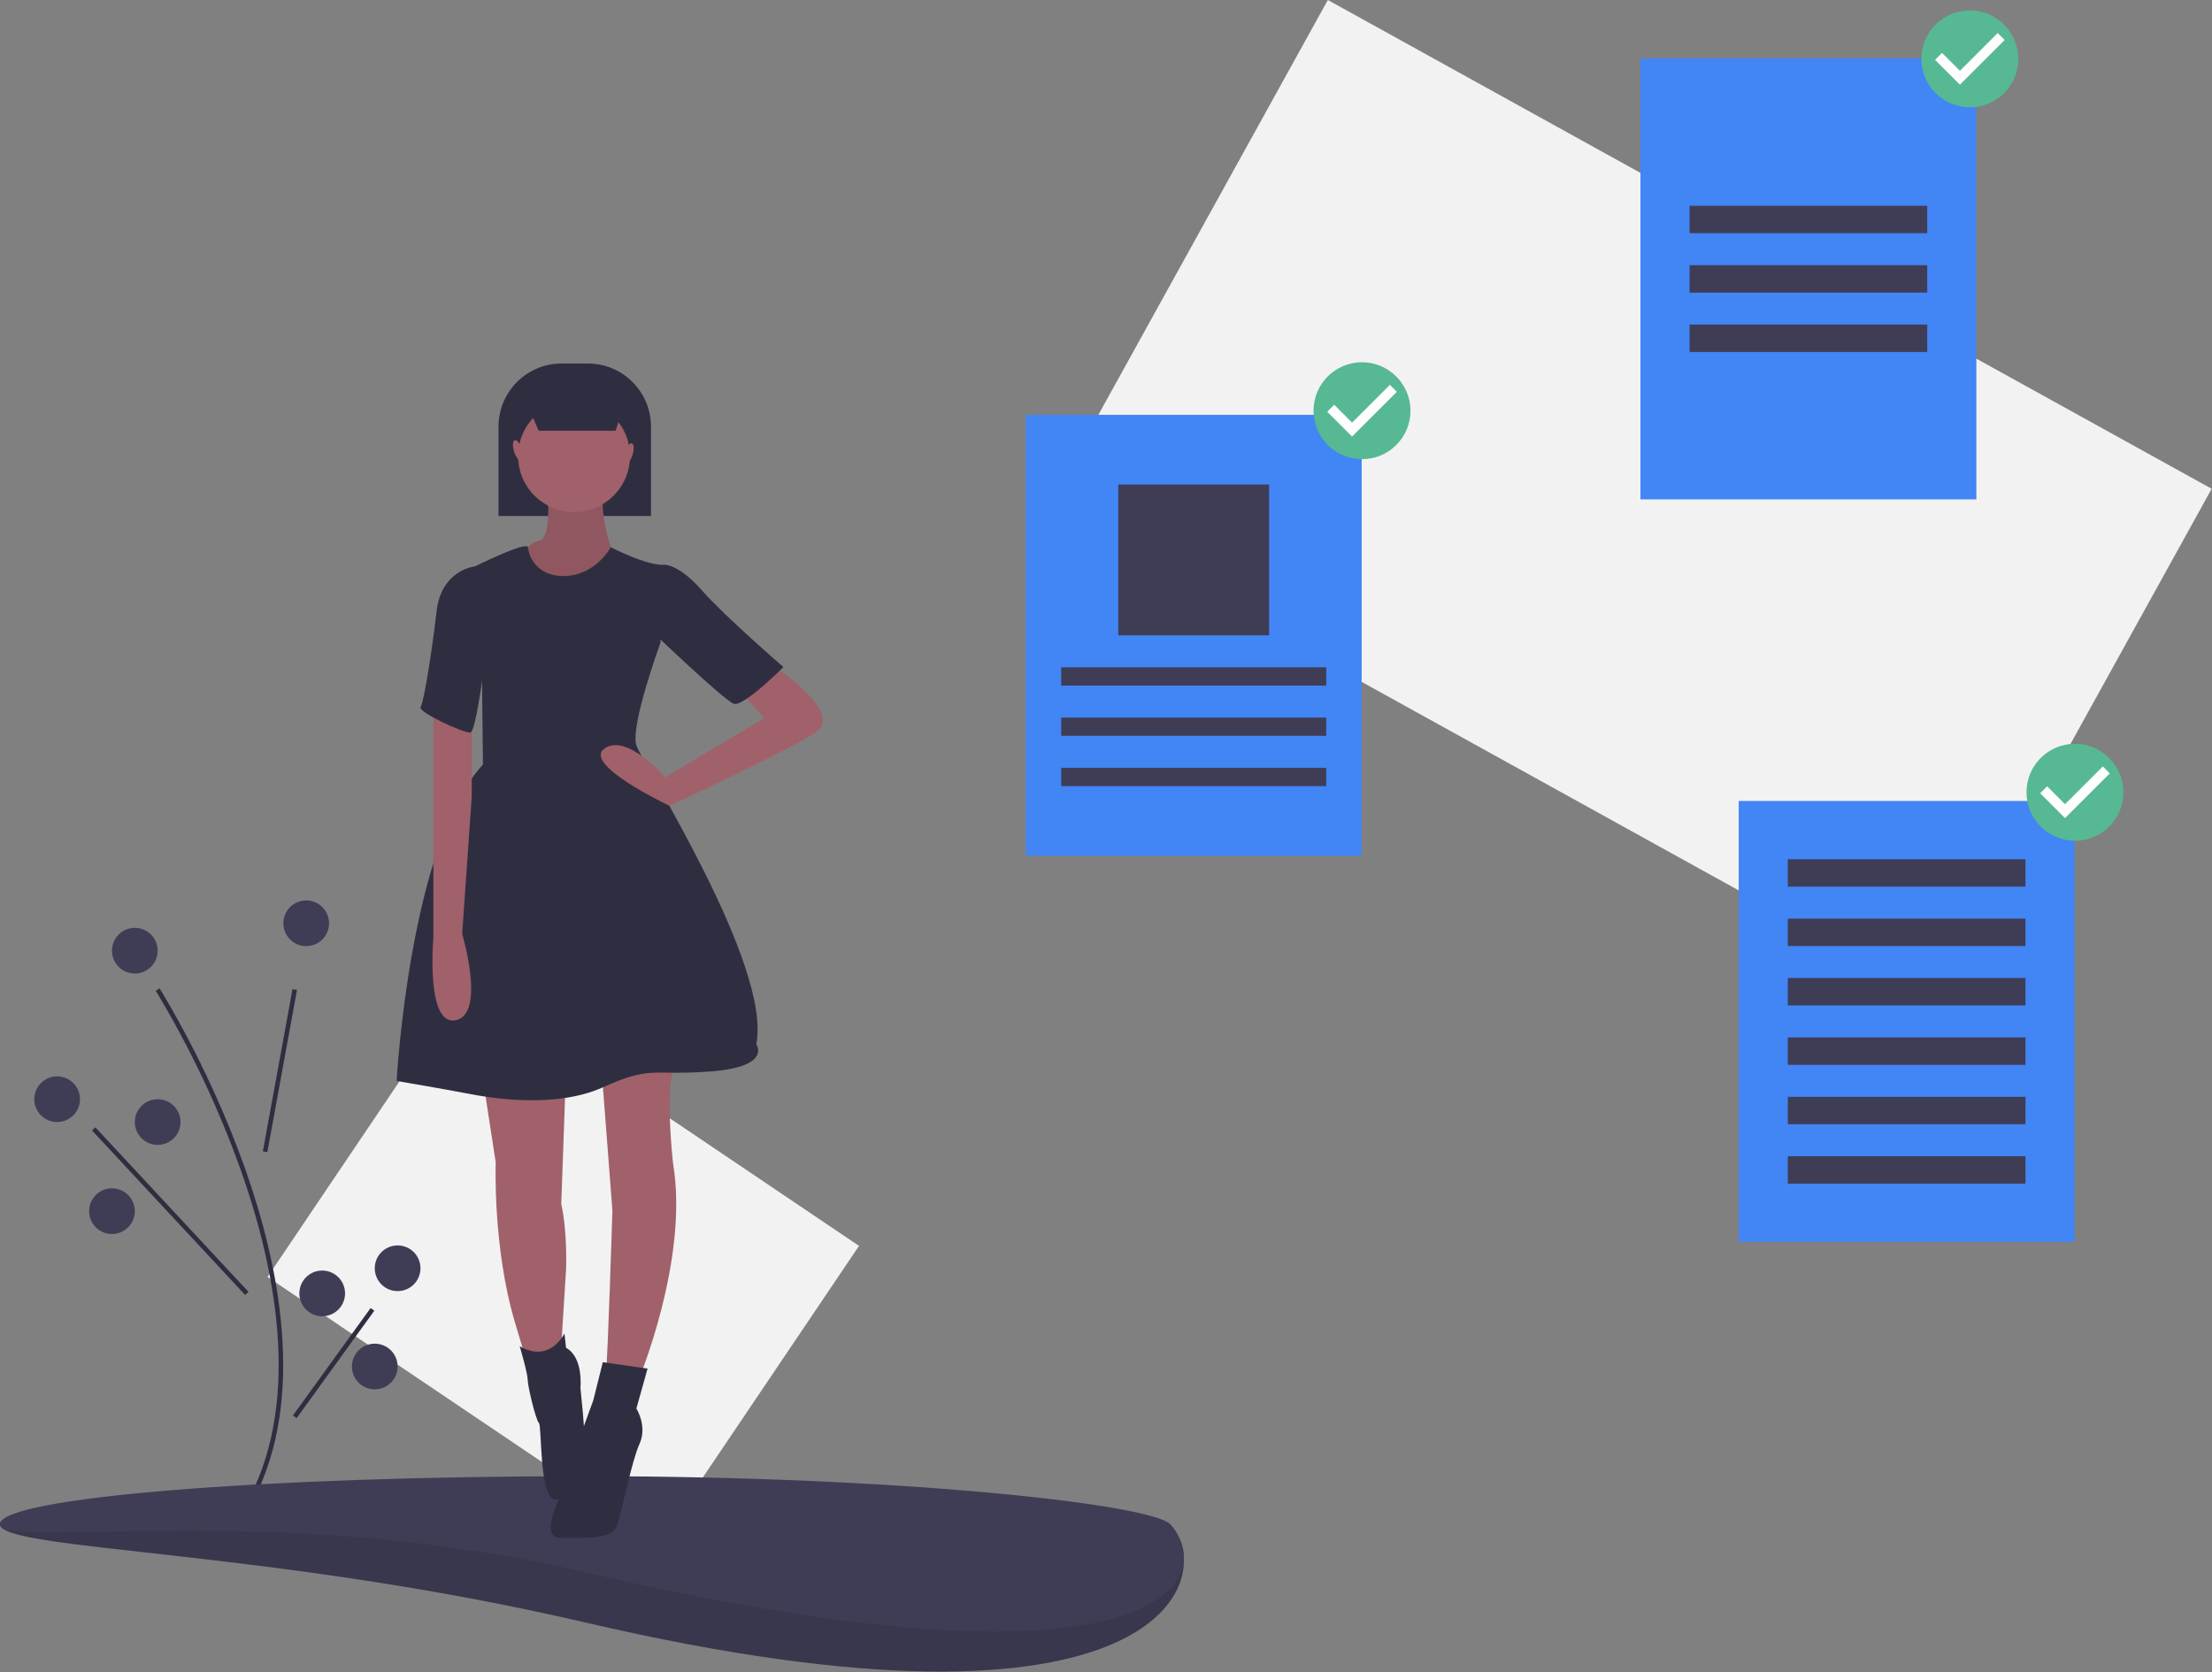 <?xml version="1.0" encoding="UTF-8"?>
<svg width="968px" height="732px" viewBox="0 0 968 732" version="1.1" xmlns="http://www.w3.org/2000/svg" xmlns:xlink="http://www.w3.org/1999/xlink">
    <rect x="0" y="0" width="968" height="732" fill="#808080" stroke="none"/>
    <!-- Generator: Sketch 54.1 (76490) - https://sketchapp.com -->
    <title>undraw_done_checking_ty9a</title>
    <desc>Created with Sketch.</desc>
    <g id="imgs" stroke="none" stroke-width="1" fill="none" fill-rule="evenodd">
        <g id="Notes" transform="translate(-1518, -464)" fill-rule="nonzero">
            <g id="undraw_done_checking_ty9a" transform="translate(1518, 463)">
                <rect id="Rectangle" fill="#F2F2F2" transform="translate(246.5, 553.101) rotate(33.995) translate(-246.5, -553.101) " x="143" y="475.101" width="207" height="156"></rect>
                <path d="M110.889,657.56 L109.111,656.642 C132.193,612.018 119.851,554.067 105.433,513.31 C95.642,485.916 83.155,459.561 68.155,434.636 L69.845,433.567 C84.923,458.62 97.476,485.108 107.317,512.642 C121.868,553.772 134.298,612.302 110.889,657.56 Z" id="Path" fill="#2F2E41"></path>
                <rect id="Rectangle" fill="#2F2E41" transform="translate(122.499, 469.605) rotate(-79.645) translate(-122.499, -469.605) " x="86.409" y="468.605" width="72.18" height="1.999"></rect>
                <rect id="Rectangle" fill="#2F2E41" transform="translate(74.5, 531.101) rotate(-42.94) translate(-74.5, -531.101) " x="73.5" y="481.926" width="2.001" height="98.351"></rect>
                <rect id="Rectangle" fill="#2F2E41" transform="translate(146, 597.601) rotate(-54.137) translate(-146, -597.601) " x="116.996" y="596.601" width="58.009" height="2"></rect>
                <circle id="Oval" fill="#3F3D56" cx="134" cy="405.101" r="10"></circle>
                <circle id="Oval" fill="#3F3D56" cx="25" cy="482.101" r="10"></circle>
                <circle id="Oval" fill="#3F3D56" cx="69" cy="492.101" r="10"></circle>
                <circle id="Oval" fill="#3F3D56" cx="49" cy="531.101" r="10"></circle>
                <circle id="Oval" fill="#3F3D56" cx="174" cy="556.101" r="10"></circle>
                <circle id="Oval" fill="#3F3D56" cx="141" cy="567.101" r="10"></circle>
                <circle id="Oval" fill="#3F3D56" cx="164" cy="599.101" r="10"></circle>
                <circle id="Oval" fill="#3F3D56" cx="59" cy="417.101" r="10"></circle>
                <path d="M512,668.101 C533.213,690.843 510.177,770.35 256,711.101 C118.306,679.005 -5.68434189e-14,679.699 -5.68434189e-14,668.101 C-5.68434189e-14,656.503 114.615,669.101 256,669.101 C397.385,669.101 504.089,659.62 512,668.101 Z" id="Path" fill="#3F3D56"></path>
                <path d="M512,668.101 C533.213,690.843 510.177,770.35 256,711.101 C118.306,679.005 -5.68434189e-14,679.699 -5.68434189e-14,668.101 C-5.68434189e-14,656.503 114.615,669.101 256,669.101 C397.385,669.101 504.089,659.62 512,668.101 Z" id="Path" fill="#000000" opacity="0.1"></path>
                <path d="M512,668.101 C533.213,690.843 510.177,748.35 256,689.101 C118.306,657.005 -5.68434189e-14,679.699 -5.68434189e-14,668.101 C-5.68434189e-14,656.503 114.615,647.101 256,647.101 C397.385,647.101 504.089,659.62 512,668.101 Z" id="Path" fill="#3F3D56"></path>
                <path d="M245.771,160.101 L257.274,160.101 C264.597,160.101 271.62,163.01 276.799,168.189 C281.977,173.367 284.886,180.39 284.886,187.713 L284.886,226.828 L218.159,226.828 L218.159,187.713 C218.159,172.464 230.521,160.101 245.771,160.101 L245.771,160.101 Z" id="Path" fill="#2F2E41"></path>
                <path d="M239.32,213.929 C239.32,213.929 242.118,236.311 235.823,237.71 C229.528,239.109 226.73,247.502 226.73,247.502 L247.713,260.791 L269.395,256.594 L267.297,240.508 C267.297,240.508 261.702,224.421 264.499,213.929 C267.297,203.438 239.32,213.929 239.32,213.929 Z" id="Path" fill="#A0616A"></path>
                <path d="M239.32,213.929 C239.32,213.929 242.118,236.311 235.823,237.71 C229.528,239.109 226.73,247.502 226.73,247.502 L247.713,260.791 L269.395,256.594 L267.297,240.508 C267.297,240.508 261.702,224.421 264.499,213.929 C267.297,203.438 239.32,213.929 239.32,213.929 Z" id="Path" fill="#000000" opacity="0.1"></path>
                <path d="M211.343,473.416 L216.938,509.786 C216.938,509.786 215.54,546.856 225.332,579.728 L235.123,612.601 L244.915,601.411 L247.713,556.647 C247.713,556.647 248.412,540.561 245.615,527.971 L247.713,469.219 L211.343,473.416 Z" id="Path" fill="#A0616A"></path>
                <path d="M263.1,467.121 L267.996,530.769 C267.996,530.769 265.898,598.613 265.199,600.711 C264.499,602.809 279.187,605.607 279.187,605.607 C279.187,605.607 301.569,552.451 294.575,510.485 C294.575,510.485 290.378,474.815 295.973,465.722 C301.569,456.63 263.1,467.121 263.1,467.121 Z" id="Path" fill="#A0616A"></path>
                <circle id="Oval" fill="#A0616A" cx="251.21" cy="200.64" r="24.48"></circle>
                <path d="M231.626,243.305 C231.626,243.305 234.424,253.797 247.713,253.097 C261.002,252.398 267.297,240.508 267.297,240.508 C267.297,240.508 283.384,248.901 291.077,248.201 L288.979,282.473 C288.979,282.473 275.69,318.843 278.488,327.236 C281.286,335.629 337.939,423.757 330.945,458.029 C330.945,458.029 337.939,467.821 311.361,469.919 C284.783,472.017 285.482,467.121 263.8,476.913 C242.118,486.705 212.042,481.11 205.048,479.711 C198.054,478.312 173.574,474.115 173.574,474.115 C173.574,474.115 179.169,370.6 211.343,335.629 L210.644,272.681 L207.846,248.901 C207.846,248.901 230.413,237.71 231.02,240.508 L231.626,243.305 Z" id="Path" fill="#2F2E41"></path>
                <path d="M335.141,290.167 C335.141,290.167 370.812,312.548 356.823,321.641 C342.835,330.733 292.892,353.647 292.892,353.647 C292.892,353.647 254.707,335.629 264.499,328.635 C274.291,321.641 291.077,341.225 291.077,341.225 L334.442,315.346 L323.251,302.756 L335.141,290.167 Z" id="Path" fill="#A0616A"></path>
                <path d="M189.661,309.051 L189.661,411.167 C189.661,411.167 186.164,450.335 199.453,447.537 C212.742,444.74 202.251,409.768 202.251,409.768 L206.447,349.618 L206.447,316.045 L189.661,309.051 Z" id="Path" fill="#A0616A"></path>
                <path d="M247.014,584.624 C247.014,584.624 240.719,597.914 227.43,590.22 C227.43,590.22 230.927,602.11 230.927,604.908 C230.927,607.705 234.424,622.393 235.823,623.792 C237.222,625.191 235.823,655.966 242.817,657.365 C249.811,658.763 256.106,641.278 256.106,634.983 C256.106,628.688 254.008,608.405 254.008,608.405 C254.008,608.405 255.407,595.116 247.713,590.919 L247.014,584.624 Z" id="Path" fill="#2F2E41"></path>
                <path d="M283.384,600.012 L263.8,597.214 L259.603,614 C259.603,614 248.413,644.076 247.713,648.971 C247.014,653.867 234.424,674.151 245.615,674.151 C256.806,674.151 267.996,674.85 270.095,668.555 C272.193,662.261 276.389,640.578 279.887,632.885 C283.384,625.191 278.488,617.497 278.488,617.497 L283.384,600.012 Z" id="Path" fill="#2F2E41"></path>
                <path d="M284.783,250.999 L291.077,248.201 C291.077,248.201 297.372,248.201 307.164,259.392 C316.956,270.583 342.835,292.964 342.835,292.964 C342.835,292.964 325.349,310.45 321.153,309.051 C316.956,307.652 284.783,276.878 284.783,276.878 L284.783,250.999 Z" id="Path" fill="#2F2E41"></path>
                <path d="M211.343,248.901 L207.846,248.901 C207.846,248.901 193.158,250.299 191.06,268.485 C188.961,286.67 185.464,308.352 184.066,310.45 C182.667,312.548 202.251,321.641 205.748,321.641 C209.245,321.641 214.84,267.086 214.84,267.086 L211.343,248.901 Z" id="Path" fill="#2F2E41"></path>
                <polygon id="Path" fill="#2F2E41" points="269.403 189.506 235.713 189.506 228.086 171.976 275.124 171.976"></polygon>
                <ellipse id="Oval" fill="#A0616A" transform="translate(226.537, 197.989) rotate(-16.16) translate(-226.537, -197.989) " cx="226.537" cy="197.989" rx="1.696" ry="4.524"></ellipse>
                <ellipse id="Oval" fill="#A0616A" transform="translate(275.243, 199.388) rotate(-73.84) translate(-275.243, -199.388) " cx="275.243" cy="199.388" rx="4.524" ry="1.696"></ellipse>
                <rect id="Rectangle" fill="#F2F2F2" transform="translate(712.998, 219.096) rotate(28.948) translate(-712.998, -219.096) " x="491.999" y="92.097" width="441.997" height="253.998"></rect>
                <rect id="Rectangle" fill="#4285F4" x="448.88" y="182.563" width="147" height="193"></rect>
                <rect id="Rectangle" fill="#3F3D56" x="489.38" y="213.063" width="66" height="66"></rect>
                <rect id="Rectangle" fill="#3F3D56" x="464.38" y="293.063" width="116" height="8"></rect>
                <rect id="Rectangle" fill="#3F3D56" x="464.38" y="315.063" width="116" height="8"></rect>
                <rect id="Rectangle" fill="#3F3D56" x="464.38" y="337.063" width="116" height="8"></rect>
                <rect id="Rectangle" fill="#4285F4" x="760.88" y="351.563" width="147" height="193"></rect>
                <rect id="Rectangle" fill="#3F3D56" x="782.38" y="377.063" width="104" height="12"></rect>
                <rect id="Rectangle" fill="#3F3D56" x="782.38" y="403.063" width="104" height="12"></rect>
                <rect id="Rectangle" fill="#3F3D56" x="782.38" y="429.063" width="104" height="12"></rect>
                <rect id="Rectangle" fill="#3F3D56" x="782.38" y="455.063" width="104" height="12"></rect>
                <rect id="Rectangle" fill="#3F3D56" x="782.38" y="481.063" width="104" height="12"></rect>
                <rect id="Rectangle" fill="#3F3D56" x="782.38" y="507.063" width="104" height="12"></rect>
                <rect id="Rectangle" fill="#4285F4" x="717.88" y="26.563" width="147" height="193"></rect>
                <rect id="Rectangle" fill="#3F3D56" x="739.38" y="91.063" width="104" height="12"></rect>
                <rect id="Rectangle" fill="#3F3D56" x="739.38" y="117.063" width="104" height="12"></rect>
                <rect id="Rectangle" fill="#3F3D56" x="739.38" y="143.063" width="104" height="12"></rect>
                <ellipse id="Oval" fill="#FFFFFF" cx="862.035" cy="26.361" rx="17.752" ry="17.784"></ellipse>
                <path d="M862.035,5.546 C850.318,5.546 840.819,15.045 840.819,26.762 C840.819,38.479 850.318,47.977 862.035,47.977 C873.751,47.977 883.25,38.479 883.25,26.762 C883.216,15.059 873.737,5.58 862.035,5.546 L862.035,5.546 Z M857.679,38.073 L846.806,27.2 L849.856,24.15 L857.689,31.984 L874.223,15.45 L877.273,18.5 L857.679,38.073 L857.679,38.073 Z" id="Shape" fill="#57B894"></path>
                <ellipse id="Oval" fill="#FFFFFF" cx="908.035" cy="347.361" rx="17.752" ry="17.784"></ellipse>
                <path d="M908.035,326.546 C896.318,326.546 886.819,336.045 886.819,347.762 C886.819,359.479 896.318,368.977 908.035,368.977 C919.751,368.977 929.25,359.479 929.25,347.762 C929.216,336.059 919.737,326.58 908.035,326.546 L908.035,326.546 Z M903.679,359.073 L892.806,348.2 L895.856,345.151 L903.689,352.984 L920.223,336.45 L923.273,339.5 L903.679,359.073 L903.679,359.073 Z" id="Shape" fill="#57B894"></path>
                <ellipse id="Oval" fill="#FFFFFF" cx="596.035" cy="180.361" rx="17.752" ry="17.784"></ellipse>
                <path d="M596.035,159.546 C584.318,159.546 574.819,169.045 574.819,180.762 C574.819,192.479 584.318,201.977 596.035,201.977 C607.751,201.977 617.25,192.479 617.25,180.762 C617.216,169.059 607.737,159.58 596.035,159.546 L596.035,159.546 Z M591.679,192.073 L580.806,181.2 L583.856,178.15 L591.689,185.984 L608.223,169.45 L611.273,172.5 L591.679,192.073 L591.679,192.073 Z" id="Shape" fill="#57B894"></path>
            </g>
        </g>
    </g>
</svg>